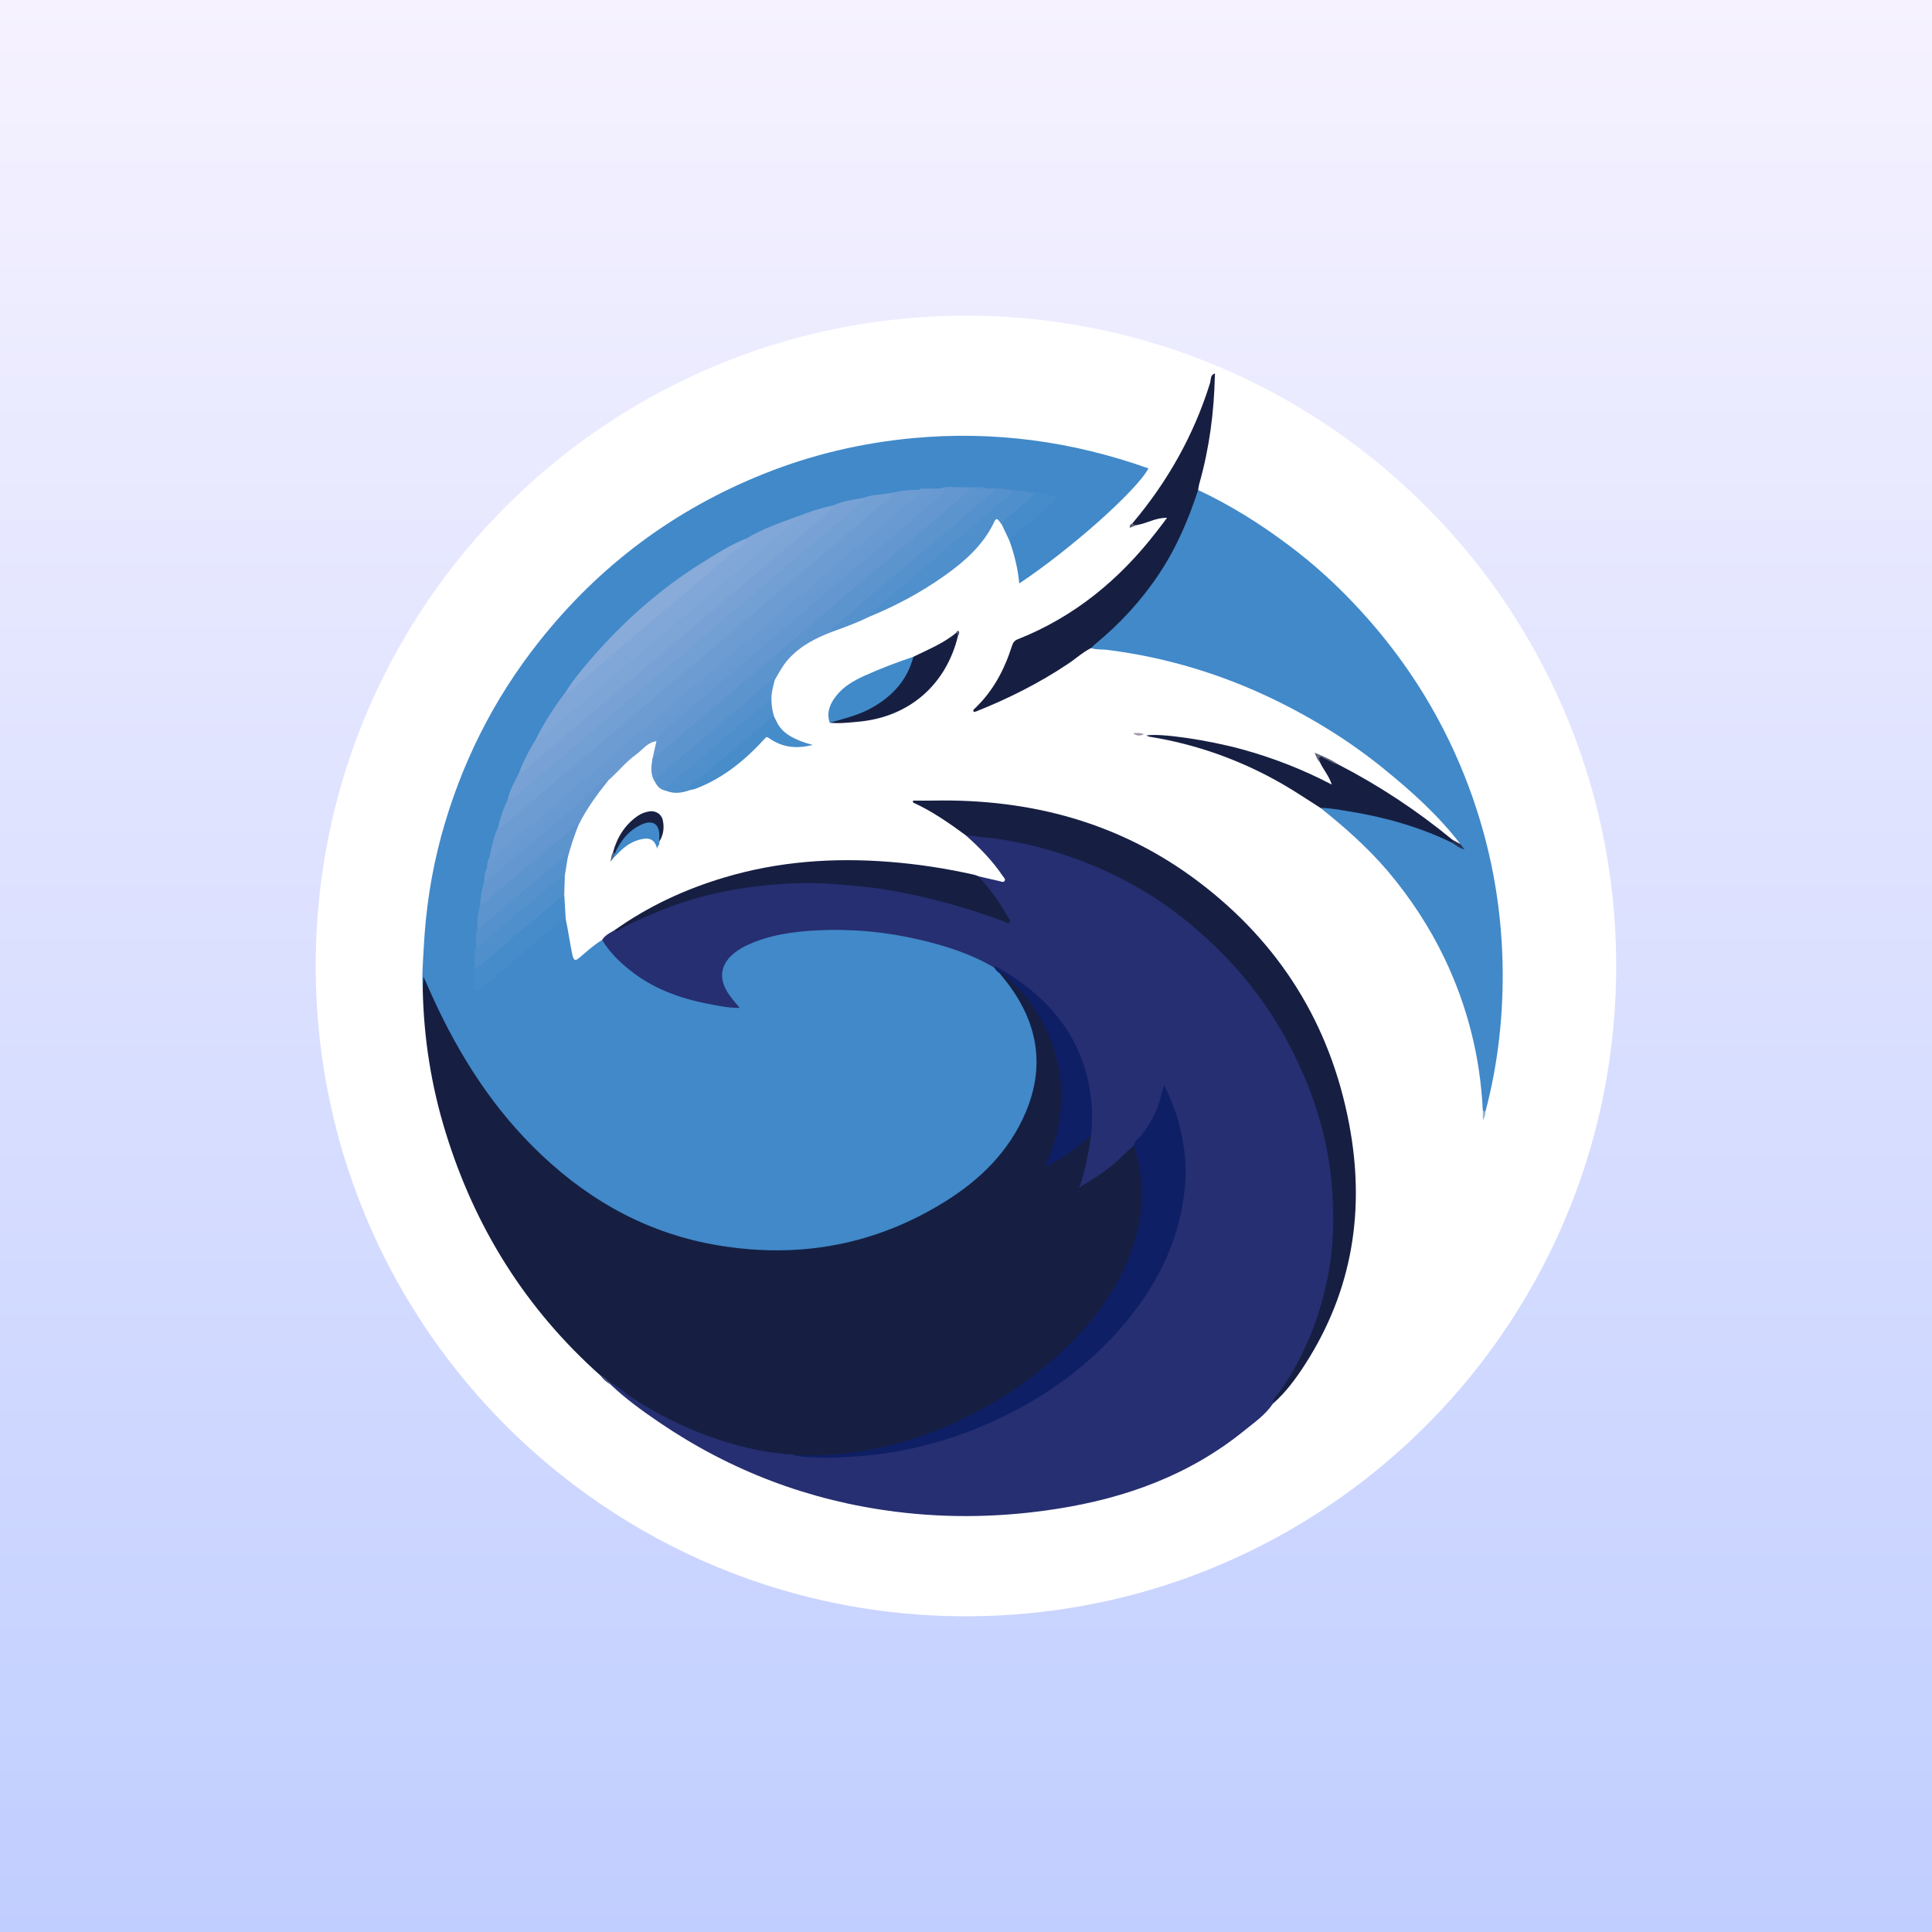 <svg width="32" height="32" viewBox="0 0 32 32" fill="none" xmlns="http://www.w3.org/2000/svg">
<rect x="0" y="0" width="32" height="32" fill="#808080" stroke="none"/>
<rect width="32" height="32" fill="url(#paint0_linear_2624_64328)"/>
<path d="M15.378 5.247C17.405 5.127 19.465 5.593 21.237 6.587C22.683 7.392 23.938 8.535 24.876 9.898C25.672 11.055 26.241 12.368 26.532 13.742C26.836 15.164 26.849 16.647 26.57 18.074C26.222 19.879 25.393 21.585 24.201 22.983C23.105 24.27 21.704 25.296 20.143 25.945C17.881 26.895 15.29 27.029 12.939 26.33C11.507 25.908 10.167 25.18 9.03 24.213C7.648 23.042 6.566 21.516 5.926 19.82C5.066 17.568 5.001 15.024 5.734 12.728C6.266 11.056 7.216 9.519 8.474 8.295C9.712 7.083 11.245 6.176 12.905 5.681C13.708 5.44 14.54 5.295 15.378 5.247Z" fill="white"/>
<path d="M9.37 15.22C9.412 15.417 9.438 15.617 9.48 15.814C9.507 15.935 9.546 15.905 9.608 15.853C9.726 15.753 9.84 15.648 9.974 15.568C10.011 15.575 10.031 15.605 10.052 15.632C10.4 16.088 10.865 16.367 11.412 16.52C11.659 16.588 11.91 16.635 12.184 16.663C12.098 16.56 12.03 16.465 11.981 16.358C11.894 16.161 11.925 15.985 12.072 15.829C12.252 15.639 12.489 15.561 12.73 15.498C13.236 15.366 13.751 15.353 14.269 15.39C14.687 15.42 15.098 15.488 15.501 15.6C15.837 15.694 16.167 15.806 16.465 15.995C16.507 16.028 16.536 16.075 16.576 16.11C16.959 16.521 17.182 17.007 17.198 17.568C17.208 17.956 17.101 18.326 16.907 18.666C16.556 19.281 16.045 19.726 15.436 20.068C14.809 20.42 14.136 20.628 13.422 20.705C12.158 20.842 10.986 20.568 9.909 19.896C9.013 19.338 8.324 18.575 7.763 17.691C7.497 17.272 7.276 16.831 7.072 16.38C7.047 16.324 7.042 16.263 7.016 16.217C7.032 16.271 7.062 16.332 7.003 16.389C6.985 16.161 7.006 15.932 7.018 15.705C7.05 15.077 7.143 14.457 7.308 13.848C7.631 12.664 8.168 11.586 8.932 10.623C9.928 9.366 11.171 8.439 12.659 7.845C13.452 7.528 14.276 7.335 15.128 7.256C16.465 7.133 17.759 7.309 19.022 7.758C18.83 8.122 17.733 9.098 16.882 9.664C16.859 9.412 16.799 9.175 16.715 8.943C16.71 8.881 16.766 8.861 16.8 8.832C16.977 8.68 17.155 8.529 17.334 8.379C17.352 8.364 17.371 8.35 17.386 8.334C17.406 8.312 17.44 8.294 17.433 8.26C17.426 8.223 17.386 8.225 17.358 8.22C17.274 8.207 17.192 8.187 17.107 8.189C16.991 8.174 16.875 8.148 16.757 8.146C16.667 8.141 16.578 8.118 16.487 8.125C16.441 8.122 16.394 8.126 16.349 8.115C16.272 8.091 16.193 8.102 16.115 8.102C16.069 8.101 16.022 8.098 15.976 8.103C15.842 8.11 15.708 8.088 15.575 8.113C15.542 8.12 15.51 8.124 15.476 8.123C15.438 8.124 15.399 8.125 15.361 8.124C15.31 8.121 15.26 8.121 15.211 8.138C15.071 8.151 14.93 8.162 14.79 8.188C14.623 8.224 14.45 8.232 14.284 8.274C14.13 8.313 13.973 8.336 13.823 8.388C13.623 8.443 13.426 8.506 13.229 8.571C12.943 8.685 12.653 8.789 12.38 8.935C11.758 9.233 11.193 9.616 10.673 10.068C10.194 10.483 9.768 10.947 9.397 11.461C9.212 11.718 9.043 11.986 8.89 12.264C8.792 12.444 8.699 12.627 8.614 12.814C8.552 12.959 8.479 13.098 8.431 13.249C8.37 13.399 8.319 13.553 8.271 13.708C8.213 13.863 8.18 14.026 8.135 14.184C8.115 14.246 8.103 14.311 8.088 14.374C8.068 14.45 8.057 14.528 8.043 14.605C8.019 14.736 7.997 14.866 7.978 14.997C7.952 15.132 7.941 15.268 7.93 15.405C7.907 15.495 7.924 15.588 7.907 15.679C7.882 15.792 7.899 15.908 7.891 16.021C7.888 16.102 7.886 16.182 7.889 16.262C7.89 16.295 7.874 16.341 7.908 16.357C7.948 16.375 7.977 16.333 8.005 16.31C8.103 16.23 8.198 16.148 8.293 16.066C8.614 15.789 8.94 15.517 9.262 15.242C9.29 15.219 9.32 15.157 9.37 15.22Z" fill="#4189C9"/>
<path d="M16.462 16.024C16.083 15.799 15.668 15.668 15.242 15.567C14.681 15.434 14.11 15.381 13.535 15.41C13.129 15.43 12.727 15.487 12.354 15.665C12.31 15.686 12.267 15.711 12.225 15.739C11.923 15.942 11.877 16.211 12.096 16.503C12.141 16.564 12.191 16.62 12.252 16.694C12.056 16.695 11.883 16.657 11.709 16.623C11.246 16.531 10.81 16.37 10.437 16.072C10.257 15.929 10.093 15.768 9.973 15.568C10.022 15.488 10.104 15.451 10.181 15.406C10.328 15.344 10.462 15.256 10.609 15.189C11.267 14.888 11.955 14.704 12.676 14.636C12.961 14.61 13.248 14.582 13.535 14.593C14.386 14.625 15.217 14.774 16.03 15.027C16.238 15.092 16.445 15.163 16.661 15.236C16.661 15.176 16.626 15.139 16.603 15.099C16.516 14.95 16.416 14.81 16.304 14.678C16.263 14.63 16.206 14.588 16.207 14.514C16.322 14.541 16.436 14.566 16.55 14.593C16.58 14.6 16.617 14.619 16.637 14.594C16.663 14.56 16.623 14.532 16.607 14.507C16.438 14.256 16.228 14.041 16.003 13.842C16.122 13.773 16.245 13.829 16.361 13.844C17.553 13.996 18.64 14.421 19.587 15.164C20.841 16.148 21.652 17.419 21.993 18.982C22.108 19.507 22.136 20.04 22.097 20.571C22.03 21.494 21.74 22.347 21.194 23.104C21.158 23.153 21.11 23.193 21.083 23.25C20.959 23.434 20.778 23.559 20.61 23.695C19.704 24.43 18.647 24.813 17.508 24.991C16.618 25.131 15.725 25.151 14.831 25.038C13.411 24.859 12.108 24.366 10.924 23.562C10.64 23.369 10.361 23.168 10.111 22.93C10.101 22.919 10.102 22.909 10.113 22.899C10.166 22.878 10.2 22.917 10.235 22.943C10.835 23.397 11.502 23.713 12.227 23.911C12.467 23.977 12.713 24.017 12.959 24.056C13.015 24.077 13.074 24.067 13.131 24.077C13.143 24.078 13.154 24.081 13.166 24.084C13.725 24.15 14.281 24.111 14.833 24.014C16.045 23.8 17.123 23.292 18.045 22.477C18.674 21.921 19.17 21.264 19.433 20.454C19.694 19.648 19.658 18.856 19.29 18.078C19.214 18.427 19.031 18.715 18.802 18.979C18.569 19.238 18.303 19.455 18.002 19.629C17.967 19.649 17.928 19.687 17.888 19.656C17.854 19.63 17.875 19.584 17.885 19.549C17.959 19.306 18.007 19.058 18.037 18.807C18.144 17.748 17.735 16.925 16.893 16.3C16.756 16.197 16.611 16.106 16.462 16.024Z" fill="#262F71"/>
<path d="M12.965 24.078C12.653 24.051 12.349 23.98 12.05 23.891C11.482 23.722 10.955 23.467 10.459 23.144C10.341 23.067 10.242 22.964 10.114 22.902C10.041 22.891 10.01 22.82 9.951 22.788C8.713 21.687 7.867 20.336 7.381 18.756C7.143 17.986 7.019 17.196 7.002 16.39C7.005 16.329 7.008 16.269 7.013 16.175C7.073 16.308 7.12 16.415 7.168 16.52C7.614 17.497 8.184 18.389 8.97 19.13C9.805 19.92 10.776 20.445 11.919 20.631C13.259 20.849 14.513 20.616 15.667 19.893C16.242 19.533 16.714 19.067 16.985 18.432C17.314 17.662 17.19 16.947 16.69 16.287C16.646 16.229 16.599 16.174 16.554 16.117C16.613 16.066 16.645 16.125 16.679 16.153C16.979 16.406 17.21 16.712 17.372 17.07C17.527 17.414 17.608 17.777 17.612 18.149C17.617 18.527 17.539 18.894 17.369 19.249C17.414 19.251 17.441 19.229 17.468 19.213C17.626 19.12 17.778 19.017 17.917 18.896C17.961 18.858 17.999 18.801 18.07 18.81C18.032 19.091 17.975 19.368 17.884 19.661C18.083 19.55 18.252 19.435 18.413 19.309C18.546 19.206 18.653 19.075 18.784 18.97C18.839 18.993 18.839 19.049 18.852 19.095C19.064 19.861 18.911 20.576 18.533 21.251C18.074 22.07 17.399 22.679 16.613 23.172C15.974 23.573 15.285 23.853 14.55 24.017C14.088 24.12 13.62 24.148 13.149 24.1C13.09 24.068 13.024 24.106 12.965 24.078Z" fill="#161F42"/>
<path d="M24.56 18.394C24.518 17.509 24.306 16.666 23.924 15.869C23.675 15.351 23.363 14.876 22.991 14.435C22.656 14.04 22.272 13.701 21.87 13.381C21.907 13.344 21.954 13.351 22 13.357C22.564 13.425 23.115 13.551 23.649 13.748C23.782 13.797 23.911 13.857 24.034 13.928C24.08 13.947 24.118 13.979 24.161 14.003C24.172 14.009 24.177 14.024 24.193 14.021C24.184 14.008 24.179 13.994 24.187 13.979C23.824 13.506 23.385 13.111 22.924 12.737C22.373 12.289 21.776 11.916 21.14 11.605C20.251 11.17 19.316 10.886 18.332 10.763C18.245 10.753 18.156 10.764 18.071 10.734C18.064 10.676 18.113 10.656 18.146 10.628C18.719 10.151 19.179 9.585 19.504 8.912C19.603 8.709 19.685 8.498 19.754 8.283C19.773 8.222 19.785 8.155 19.845 8.116C20.369 8.361 20.857 8.667 21.32 9.012C21.771 9.346 22.182 9.725 22.558 10.139C23.336 10.993 23.93 11.962 24.333 13.047C24.68 13.984 24.865 14.951 24.887 15.951C24.905 16.787 24.817 17.609 24.602 18.417C24.576 18.431 24.57 18.409 24.56 18.394Z" fill="#4189C9"/>
<path d="M21.084 23.249C21.083 23.159 21.156 23.108 21.2 23.045C21.619 22.446 21.875 21.784 22.007 21.067C22.089 20.624 22.096 20.175 22.067 19.731C22.022 19.046 21.847 18.387 21.571 17.756C21.367 17.291 21.116 16.855 20.812 16.45C20.49 16.02 20.117 15.64 19.703 15.296C19.059 14.762 18.333 14.381 17.538 14.129C17.116 13.995 16.685 13.902 16.243 13.863C16.163 13.855 16.085 13.836 16.004 13.841C15.724 13.635 15.44 13.436 15.121 13.291C15.122 13.281 15.123 13.271 15.123 13.261C15.238 13.261 15.353 13.262 15.468 13.26C17.076 13.231 18.557 13.625 19.852 14.605C21.194 15.62 22.032 16.961 22.346 18.616C22.614 20.028 22.407 21.362 21.624 22.586C21.47 22.826 21.301 23.058 21.084 23.249Z" fill="#161F42"/>
<path d="M19.845 8.116C19.684 8.608 19.482 9.081 19.192 9.514C18.899 9.954 18.544 10.336 18.137 10.671C18.114 10.691 18.093 10.713 18.071 10.734C17.93 10.805 17.815 10.913 17.684 10.999C17.208 11.317 16.7 11.571 16.17 11.783C16.157 11.788 16.142 11.789 16.13 11.793C16.107 11.758 16.134 11.746 16.148 11.732C16.45 11.446 16.636 11.091 16.761 10.7C16.778 10.644 16.801 10.61 16.858 10.588C17.794 10.217 18.54 9.602 19.151 8.812C19.207 8.741 19.262 8.668 19.33 8.577C19.141 8.573 18.996 8.669 18.836 8.695C18.806 8.696 18.767 8.722 18.759 8.665C19.34 7.976 19.774 7.207 20.042 6.345C20.059 6.29 20.042 6.215 20.118 6.187C20.124 6.191 20.127 6.196 20.126 6.201C20.125 6.207 20.123 6.209 20.122 6.209C20.11 6.818 20.032 7.418 19.866 8.005C19.855 8.041 19.852 8.079 19.845 8.116Z" fill="#161F42"/>
<path d="M16.209 14.514C16.397 14.726 16.566 14.951 16.701 15.201C16.714 15.225 16.748 15.252 16.718 15.28C16.695 15.302 16.668 15.276 16.644 15.267C16.021 15.035 15.381 14.857 14.726 14.744C14.396 14.687 14.061 14.662 13.726 14.638C13.423 14.616 13.122 14.627 12.823 14.651C12.136 14.706 11.467 14.853 10.831 15.128C10.634 15.213 10.434 15.289 10.251 15.404C10.23 15.417 10.206 15.438 10.182 15.405C10.737 15.011 11.346 14.728 11.997 14.534C12.891 14.267 13.804 14.202 14.731 14.275C15.204 14.312 15.671 14.384 16.134 14.488C16.159 14.494 16.184 14.505 16.209 14.514Z" fill="#161F42"/>
<path d="M15.977 8.069C16.023 8.069 16.069 8.069 16.115 8.069C16.19 8.101 16.271 8.06 16.345 8.091C16.391 8.091 16.437 8.092 16.483 8.092C16.495 8.159 16.44 8.186 16.402 8.219C15.765 8.757 15.132 9.301 14.494 9.839C14.284 10.016 14.075 10.196 13.864 10.374C13.836 10.398 13.804 10.421 13.792 10.461C13.517 10.564 13.26 10.694 13.058 10.918C12.962 11.025 12.899 11.149 12.829 11.27C12.64 11.393 12.481 11.554 12.309 11.698C11.856 12.079 11.409 12.467 10.955 12.846C10.917 12.878 10.892 12.923 10.847 12.948C10.769 12.831 10.786 12.704 10.805 12.576C10.862 12.482 10.952 12.421 11.033 12.353C11.473 11.979 11.912 11.604 12.353 11.231C12.782 10.867 13.209 10.502 13.638 10.138C14.131 9.72 14.623 9.301 15.115 8.882C15.389 8.649 15.661 8.414 15.939 8.186C15.98 8.151 16.01 8.124 15.977 8.069Z" fill="#5C94CE"/>
<path d="M24.05 13.958C23.509 13.695 22.937 13.535 22.346 13.439C22.189 13.414 22.031 13.382 21.87 13.381C21.663 13.25 21.461 13.113 21.25 12.991C20.561 12.594 19.824 12.328 19.037 12.202C19.024 12.2 19.012 12.192 18.986 12.182C19.221 12.139 20.02 12.259 20.572 12.411C21.082 12.551 21.572 12.741 22.059 12.995C22.009 12.846 21.918 12.746 21.863 12.627C21.857 12.595 21.813 12.567 21.843 12.533C21.875 12.497 21.906 12.536 21.934 12.548C22.014 12.585 22.09 12.629 22.17 12.664C22.842 13.011 23.469 13.425 24.053 13.906C24.086 13.949 24.086 13.949 24.05 13.958Z" fill="#161F42"/>
<path d="M15.978 8.069C15.992 8.102 16.037 8.078 16.058 8.116C15.93 8.227 15.802 8.339 15.671 8.45C15.436 8.65 15.2 8.849 14.964 9.048C14.629 9.331 14.293 9.612 13.959 9.896C13.727 10.094 13.498 10.295 13.265 10.493C12.984 10.732 12.7 10.969 12.417 11.208C12.194 11.398 11.972 11.59 11.748 11.78C11.513 11.98 11.277 12.179 11.041 12.378C10.962 12.444 10.883 12.51 10.805 12.576C10.827 12.477 10.85 12.377 10.872 12.277C10.834 12.179 10.914 12.135 10.968 12.09C11.182 11.911 11.393 11.728 11.607 11.547C12.103 11.126 12.598 10.704 13.094 10.283C13.52 9.921 13.946 9.56 14.371 9.197C14.768 8.86 15.167 8.525 15.559 8.183C15.589 8.157 15.646 8.126 15.563 8.091C15.699 8.042 15.84 8.081 15.978 8.069Z" fill="#6497D0"/>
<path d="M15.563 8.091C15.595 8.097 15.631 8.08 15.665 8.106C15.583 8.226 15.464 8.304 15.359 8.396C15.058 8.658 14.752 8.916 14.447 9.174C14.168 9.409 13.886 9.642 13.608 9.878C13.326 10.117 13.049 10.361 12.767 10.6C12.489 10.836 12.207 11.068 11.928 11.305C11.646 11.544 11.367 11.786 11.088 12.027C11.004 12.1 10.893 12.149 10.872 12.277C10.724 12.294 10.645 12.419 10.537 12.496C10.365 12.619 10.235 12.787 10.077 12.924C9.918 13.037 9.777 13.172 9.629 13.298C9.188 13.672 8.749 14.048 8.306 14.42C8.244 14.472 8.19 14.533 8.121 14.575C8.09 14.595 8.063 14.63 8.02 14.6C8.019 14.52 8.032 14.443 8.066 14.37C8.286 14.23 8.469 14.043 8.669 13.876C9.217 13.417 9.761 12.951 10.306 12.488C10.848 12.027 11.388 11.564 11.931 11.103C12.462 10.652 12.993 10.203 13.524 9.751C14.066 9.29 14.611 8.833 15.148 8.367C15.255 8.274 15.368 8.188 15.472 8.092C15.502 8.092 15.533 8.092 15.563 8.091Z" fill="#689AD1"/>
<path d="M16.761 8.115C16.885 8.113 17.006 8.145 17.129 8.161C17.162 8.234 17.099 8.262 17.06 8.297C16.907 8.431 16.746 8.556 16.597 8.695C16.581 8.674 16.564 8.653 16.549 8.631C16.515 8.58 16.491 8.594 16.469 8.641C16.288 9.029 15.977 9.299 15.638 9.54C15.257 9.81 14.847 10.029 14.415 10.208C14.392 10.164 14.39 10.162 14.429 10.121C14.512 10.036 14.607 9.963 14.697 9.887C15.35 9.332 16.005 8.779 16.654 8.219C16.692 8.186 16.724 8.149 16.761 8.115Z" fill="#4E8FCC"/>
<path d="M16.759 8.115C16.755 8.155 16.737 8.184 16.705 8.211C16.284 8.567 15.864 8.925 15.444 9.282C15.123 9.556 14.801 9.83 14.482 10.107C14.454 10.132 14.4 10.15 14.414 10.208C14.213 10.306 14.004 10.386 13.792 10.461C13.721 10.441 13.78 10.416 13.794 10.404C13.919 10.293 14.046 10.184 14.173 10.075C14.408 9.876 14.643 9.677 14.878 9.478C15.111 9.282 15.344 9.086 15.576 8.889C15.807 8.692 16.039 8.495 16.268 8.294C16.342 8.229 16.432 8.181 16.483 8.092C16.577 8.078 16.667 8.11 16.759 8.115Z" fill="#5591CD"/>
<path d="M15.129 10.878C15.372 10.758 15.626 10.657 15.838 10.481C15.882 10.48 15.877 10.505 15.867 10.533C15.671 11.344 15.056 11.876 14.225 11.953C14.065 11.968 13.905 11.987 13.744 11.971C13.765 11.912 13.821 11.917 13.867 11.905C14.047 11.856 14.226 11.803 14.393 11.717C14.706 11.555 14.935 11.316 15.066 10.985C15.082 10.946 15.096 10.906 15.129 10.878Z" fill="#161F42"/>
<path d="M15.128 10.878C15.028 11.264 14.782 11.531 14.441 11.723C14.223 11.846 13.981 11.902 13.743 11.971C13.685 11.799 13.748 11.655 13.851 11.524C13.972 11.371 14.136 11.276 14.311 11.196C14.577 11.075 14.851 10.971 15.128 10.878Z" fill="#418AC9"/>
<path d="M8.02 14.601C8.156 14.55 8.244 14.435 8.351 14.347C8.698 14.063 9.038 13.771 9.379 13.481C9.558 13.328 9.735 13.173 9.913 13.019C9.962 12.977 10.007 12.928 10.077 12.925C9.892 13.155 9.717 13.392 9.586 13.658C9.234 13.957 8.881 14.256 8.53 14.556C8.367 14.695 8.201 14.83 8.041 14.972C8.017 14.994 7.989 15.022 7.951 14.992C7.96 14.859 7.98 14.728 8.02 14.601Z" fill="#6497D0"/>
<path d="M9.37 15.22C9.261 15.229 9.212 15.326 9.14 15.384C8.838 15.628 8.544 15.881 8.25 16.135C8.152 16.22 8.057 16.307 7.953 16.385C7.884 16.437 7.858 16.417 7.859 16.337C7.861 16.241 7.86 16.145 7.86 16.05C7.966 15.935 8.093 15.844 8.212 15.743C8.555 15.452 8.893 15.157 9.241 14.872C9.27 14.847 9.296 14.802 9.347 14.831C9.355 14.961 9.362 15.091 9.37 15.22Z" fill="#468CCA"/>
<path d="M10.848 12.948C10.848 12.905 10.877 12.878 10.906 12.854C11.182 12.62 11.46 12.389 11.735 12.156C11.962 11.964 12.187 11.77 12.412 11.577C12.53 11.476 12.648 11.373 12.765 11.27C12.787 11.251 12.808 11.236 12.83 11.27C12.805 11.375 12.774 11.479 12.777 11.588C12.653 11.724 12.505 11.831 12.366 11.95C11.937 12.316 11.508 12.683 11.077 13.046C11.059 13.061 11.046 13.08 11.031 13.098C10.942 13.082 10.885 13.027 10.848 12.948Z" fill="#5591CD"/>
<path d="M7.951 14.992C8.05 14.961 8.108 14.875 8.182 14.813C8.586 14.479 8.984 14.138 9.384 13.799C9.447 13.746 9.491 13.666 9.585 13.658C9.511 13.838 9.452 14.024 9.401 14.211C9.329 14.204 9.293 14.262 9.248 14.3C8.832 14.657 8.412 15.011 7.993 15.367C7.968 15.388 7.946 15.419 7.905 15.405C7.901 15.265 7.912 15.127 7.951 14.992Z" fill="#5C94CE"/>
<path d="M11.032 13.098C11.004 13.046 11.052 13.03 11.077 13.008C11.429 12.707 11.782 12.408 12.135 12.108C12.335 11.939 12.535 11.771 12.736 11.603C12.746 11.594 12.764 11.593 12.778 11.588C12.778 11.682 12.792 11.774 12.82 11.864C12.7 12.004 12.548 12.109 12.41 12.228C12.1 12.495 11.788 12.759 11.476 13.023C11.456 13.04 11.433 13.056 11.429 13.086C11.298 13.134 11.166 13.153 11.032 13.098Z" fill="#4E8FCC"/>
<path d="M9.345 14.831C9.216 14.905 9.113 15.013 8.999 15.106C8.7 15.353 8.405 15.605 8.112 15.858C8.031 15.927 7.958 16.006 7.858 16.05C7.87 15.927 7.833 15.802 7.881 15.682C8.334 15.294 8.789 14.909 9.244 14.524C9.275 14.497 9.307 14.465 9.356 14.486C9.352 14.601 9.349 14.716 9.345 14.831Z" fill="#4E8FCC"/>
<path d="M9.358 14.486C9.212 14.565 9.1 14.686 8.974 14.789C8.677 15.033 8.387 15.284 8.093 15.532C8.027 15.588 7.982 15.671 7.883 15.682C7.895 15.59 7.859 15.495 7.906 15.406C8.193 15.161 8.479 14.916 8.767 14.672C8.961 14.507 9.157 14.344 9.352 14.179C9.414 14.126 9.397 14.184 9.402 14.212L9.358 14.486Z" fill="#5591CD"/>
<path d="M11.428 13.085C11.385 13.055 11.415 13.032 11.437 13.013C11.708 12.786 11.98 12.561 12.25 12.334C12.419 12.191 12.585 12.047 12.752 11.903C12.772 11.886 12.79 11.865 12.819 11.864L12.888 12.002C12.835 12.083 12.75 12.134 12.69 12.21C12.358 12.576 11.986 12.889 11.516 13.066C11.489 13.076 11.457 13.079 11.428 13.085Z" fill="#488DCA"/>
<path d="M16.596 8.695C16.637 8.565 16.773 8.527 16.853 8.435C16.938 8.338 17.078 8.294 17.127 8.161C17.227 8.16 17.323 8.187 17.42 8.205C17.504 8.221 17.508 8.257 17.45 8.309C17.325 8.421 17.199 8.532 17.071 8.641C16.953 8.743 16.833 8.842 16.713 8.943L16.596 8.695Z" fill="#468CCA"/>
<path d="M10.919 13.94C10.939 13.99 10.878 14.016 10.885 14.063C10.853 13.923 10.777 13.869 10.637 13.897C10.483 13.927 10.357 14.009 10.249 14.122C10.221 14.152 10.189 14.18 10.159 14.209C10.134 14.177 10.16 14.152 10.169 14.124C10.232 13.925 10.365 13.783 10.535 13.67C10.574 13.644 10.615 13.624 10.66 13.613C10.857 13.566 10.965 13.662 10.938 13.862C10.934 13.888 10.931 13.915 10.919 13.94Z" fill="#428AC9"/>
<path d="M10.919 13.94C10.92 13.909 10.921 13.879 10.921 13.848C10.925 13.648 10.811 13.572 10.625 13.657C10.41 13.755 10.275 13.93 10.181 14.141C10.159 14.145 10.147 14.139 10.154 14.115C10.222 13.864 10.353 13.657 10.57 13.509C10.624 13.473 10.685 13.451 10.749 13.44C10.854 13.421 10.954 13.479 10.977 13.581C11.005 13.706 10.991 13.828 10.919 13.94Z" fill="#182144"/>
<path d="M12.691 12.21C12.653 12.179 12.687 12.167 12.707 12.153C12.772 12.108 12.808 12.027 12.889 12.002C12.993 12.167 13.16 12.24 13.334 12.301C13.369 12.314 13.405 12.322 13.462 12.338C13.195 12.407 12.964 12.38 12.752 12.236C12.733 12.222 12.716 12.207 12.691 12.21Z" fill="#458CCA"/>
<path d="M22.17 12.664C22.086 12.654 22.022 12.597 21.945 12.568C21.916 12.557 21.887 12.518 21.856 12.544C21.829 12.565 21.872 12.598 21.863 12.627C21.816 12.586 21.8 12.527 21.775 12.467C21.912 12.524 22.049 12.579 22.17 12.664Z" fill="#63657D"/>
<path d="M24.049 13.958C24.074 13.942 24.05 13.923 24.052 13.906C24.097 13.93 24.141 13.954 24.186 13.978C24.206 14.005 24.227 14.031 24.257 14.07C24.17 14.047 24.111 14 24.049 13.958Z" fill="#263154"/>
<path d="M18.766 12.144C18.831 12.139 18.88 12.137 18.949 12.158C18.878 12.196 18.829 12.191 18.766 12.144Z" fill="#A09AA9"/>
<path d="M9.951 22.788C10.023 22.801 10.055 22.87 10.114 22.902C10.113 22.911 10.112 22.92 10.111 22.929C10.047 22.894 9.991 22.85 9.951 22.788Z" fill="#424A7F"/>
<path d="M24.561 18.394C24.574 18.402 24.588 18.409 24.602 18.417C24.608 18.463 24.588 18.501 24.561 18.558V18.394Z" fill="#8CB7DE"/>
<path d="M18.759 8.664C18.775 8.699 18.809 8.685 18.836 8.694C18.796 8.71 18.756 8.725 18.713 8.742C18.703 8.693 18.736 8.682 18.759 8.664Z" fill="#5A5D76"/>
<path d="M10.155 14.114C10.164 14.123 10.173 14.132 10.182 14.141C10.175 14.163 10.168 14.186 10.161 14.209C10.151 14.222 10.14 14.236 10.111 14.273C10.126 14.198 10.127 14.153 10.155 14.114Z" fill="#4F668A"/>
<path d="M15.865 10.533C15.858 10.514 15.861 10.49 15.836 10.481C15.843 10.463 15.863 10.439 15.872 10.447C15.9 10.474 15.888 10.506 15.865 10.533Z" fill="#555A73"/>
<path d="M8.111 14.186C8.141 14.02 8.176 13.856 8.249 13.703C8.52 13.514 8.758 13.286 9.009 13.074C9.446 12.707 9.88 12.336 10.313 11.966C10.709 11.628 11.106 11.29 11.503 10.954C11.932 10.59 12.361 10.225 12.79 9.86C13.181 9.528 13.572 9.197 13.961 8.863C14.234 8.628 14.513 8.401 14.782 8.161C14.925 8.124 15.071 8.112 15.218 8.114C15.233 8.101 15.249 8.103 15.266 8.109C15.298 8.164 15.257 8.196 15.223 8.224C14.852 8.538 14.483 8.854 14.113 9.169C13.72 9.504 13.326 9.838 12.933 10.173C12.57 10.484 12.205 10.793 11.84 11.102C11.397 11.478 10.954 11.855 10.511 12.231C9.959 12.699 9.41 13.169 8.858 13.636C8.644 13.816 8.434 14 8.218 14.176C8.191 14.198 8.154 14.267 8.111 14.186Z" fill="#6D9CD2"/>
<path d="M14.783 8.161C14.744 8.29 14.619 8.339 14.53 8.417C14.24 8.676 13.94 8.923 13.643 9.174C13.311 9.454 12.977 9.732 12.646 10.014C12.358 10.258 12.075 10.508 11.787 10.753C11.509 10.99 11.227 11.223 10.948 11.46C10.669 11.697 10.392 11.937 10.113 12.174C9.835 12.411 9.554 12.645 9.275 12.882C9.045 13.077 8.817 13.274 8.588 13.47C8.495 13.549 8.401 13.626 8.307 13.704C8.287 13.721 8.268 13.729 8.25 13.703C8.285 13.543 8.336 13.389 8.411 13.243C8.623 13.11 8.8 12.933 8.989 12.773C9.425 12.405 9.86 12.036 10.293 11.665C10.741 11.282 11.191 10.901 11.64 10.519C12.01 10.204 12.38 9.888 12.752 9.574C13.234 9.167 13.712 8.754 14.197 8.348C14.228 8.322 14.263 8.296 14.276 8.252C14.439 8.189 14.614 8.193 14.783 8.161Z" fill="#729FD4"/>
<path d="M14.276 8.252C14.347 8.271 14.289 8.297 14.275 8.309C14.145 8.426 14.013 8.542 13.88 8.656C13.647 8.853 13.413 9.048 13.181 9.245C12.84 9.532 12.499 9.819 12.16 10.107C11.881 10.344 11.605 10.585 11.327 10.822C11.04 11.066 10.751 11.308 10.463 11.552C10.185 11.789 9.909 12.029 9.63 12.266C9.351 12.503 9.071 12.738 8.792 12.973C8.69 13.059 8.588 13.146 8.485 13.23C8.465 13.246 8.443 13.284 8.41 13.243C8.442 13.085 8.524 12.948 8.594 12.806C8.972 12.483 9.352 12.162 9.73 11.838C10.12 11.505 10.511 11.174 10.902 10.841C11.275 10.524 11.649 10.207 12.022 9.89C12.416 9.555 12.809 9.22 13.204 8.886C13.408 8.713 13.605 8.532 13.816 8.366C13.962 8.298 14.12 8.279 14.276 8.252Z" fill="#78A2D5"/>
<path d="M13.816 8.366C13.67 8.556 13.472 8.69 13.294 8.845C13.062 9.049 12.825 9.246 12.589 9.445C12.359 9.639 12.128 9.833 11.899 10.028C11.669 10.223 11.441 10.42 11.212 10.615C10.979 10.812 10.745 11.007 10.513 11.205C10.286 11.398 10.062 11.592 9.835 11.785C9.547 12.029 9.259 12.272 8.971 12.516C8.869 12.602 8.767 12.688 8.665 12.774C8.644 12.791 8.623 12.807 8.594 12.806C8.666 12.612 8.761 12.43 8.87 12.254C9.395 11.827 9.906 11.383 10.421 10.945C11.017 10.437 11.617 9.932 12.21 9.42C12.546 9.13 12.894 8.856 13.217 8.552C13.411 8.471 13.611 8.41 13.816 8.366Z" fill="#7DA5D6"/>
<path d="M13.218 8.551C13.241 8.592 13.2 8.605 13.182 8.621C12.927 8.844 12.671 9.067 12.414 9.287C12.188 9.48 11.961 9.672 11.734 9.863C11.452 10.102 11.17 10.34 10.888 10.579C10.659 10.774 10.431 10.97 10.202 11.165C9.914 11.409 9.626 11.652 9.338 11.896C9.219 11.996 9.101 12.098 8.983 12.2C8.95 12.229 8.915 12.25 8.871 12.254C9.012 11.968 9.185 11.702 9.378 11.449C9.556 11.318 9.718 11.168 9.887 11.025C10.324 10.655 10.761 10.284 11.197 9.912C11.534 9.625 11.872 9.338 12.208 9.049C12.26 9.005 12.326 8.976 12.366 8.917C12.632 8.756 12.926 8.656 13.218 8.551Z" fill="#81A7D8"/>
<path d="M18.071 18.81C17.84 18.999 17.613 19.195 17.303 19.326C17.396 19.127 17.465 18.951 17.507 18.766C17.688 17.969 17.52 17.244 17.05 16.582C16.934 16.419 16.779 16.293 16.641 16.15C16.619 16.127 16.594 16.098 16.554 16.117C16.513 16.097 16.492 16.056 16.463 16.024C16.483 15.998 16.504 16.012 16.523 16.024C17.079 16.339 17.543 16.748 17.826 17.332C17.966 17.622 18.048 17.929 18.077 18.253C18.093 18.441 18.093 18.625 18.071 18.81Z" fill="#0E1F66"/>
<path d="M8.112 14.186C8.204 14.22 8.236 14.128 8.282 14.09C8.748 13.704 9.208 13.31 9.669 12.917C10.103 12.546 10.535 12.171 10.971 11.801C11.455 11.389 11.944 10.982 12.429 10.57C12.864 10.2 13.296 9.826 13.731 9.455C14.2 9.054 14.669 8.653 15.139 8.254C15.188 8.213 15.257 8.191 15.265 8.115C15.292 8.09 15.331 8.117 15.357 8.093C15.396 8.092 15.434 8.092 15.472 8.092C15.437 8.214 15.319 8.257 15.236 8.331C14.998 8.546 14.75 8.748 14.505 8.955C14.226 9.191 13.946 9.426 13.666 9.663C13.44 9.855 13.215 10.05 12.988 10.242C12.654 10.526 12.318 10.807 11.984 11.091C11.758 11.284 11.533 11.479 11.306 11.671C11.019 11.916 10.73 12.158 10.443 12.402C10.216 12.595 9.991 12.79 9.765 12.983C9.533 13.181 9.298 13.376 9.066 13.573C8.834 13.771 8.604 13.971 8.372 14.169C8.29 14.239 8.206 14.304 8.124 14.372C8.104 14.387 8.085 14.398 8.066 14.371C8.066 14.305 8.08 14.243 8.112 14.186Z" fill="#699AD1"/>
<path d="M12.364 8.918C12.345 9.027 12.239 9.055 12.171 9.116C11.937 9.327 11.692 9.527 11.451 9.732C11.169 9.97 10.886 10.207 10.604 10.446C10.378 10.638 10.153 10.832 9.928 11.025C9.763 11.167 9.598 11.308 9.434 11.449C9.415 11.466 9.396 11.476 9.377 11.45C9.494 11.262 9.636 11.091 9.78 10.925C10.321 10.296 10.936 9.75 11.642 9.312C11.875 9.167 12.106 9.017 12.364 8.918Z" fill="#88ABD9"/>
<path d="M16.347 8.092C16.271 8.082 16.19 8.115 16.117 8.069C16.194 8.079 16.274 8.045 16.347 8.092Z" fill="#5591CD"/>
<path d="M15.357 8.092C15.332 8.125 15.297 8.111 15.265 8.115C15.25 8.115 15.234 8.114 15.219 8.114C15.259 8.074 15.311 8.098 15.357 8.092Z" fill="#689AD1"/>
<path d="M13.148 24.1C13.906 24.135 14.64 24.014 15.351 23.753C16.038 23.5 16.671 23.151 17.24 22.689C17.795 22.239 18.272 21.722 18.591 21.076C18.763 20.729 18.869 20.363 18.905 19.971C18.936 19.624 18.878 19.297 18.783 18.97C18.794 18.89 18.867 18.854 18.91 18.797C19.075 18.581 19.196 18.347 19.247 18.078C19.252 18.05 19.265 18.024 19.284 17.973C19.392 18.197 19.474 18.404 19.53 18.622C19.61 18.938 19.656 19.26 19.632 19.585C19.59 20.155 19.424 20.688 19.14 21.189C18.859 21.684 18.496 22.11 18.078 22.489C17.713 22.82 17.307 23.098 16.871 23.333C16.344 23.618 15.79 23.831 15.207 23.968C14.843 24.054 14.476 24.107 14.102 24.128C13.922 24.138 13.742 24.154 13.564 24.142C13.426 24.133 13.284 24.142 13.148 24.1Z" fill="#0E1F66"/>
<defs>
<linearGradient id="paint0_linear_2624_64328" x1="16" y1="0" x2="16" y2="32" gradientUnits="userSpaceOnUse">
<stop stop-color="#F6F2FF"/>
<stop offset="1" stop-color="#C0CEFF"/>
</linearGradient>
</defs>
</svg>
